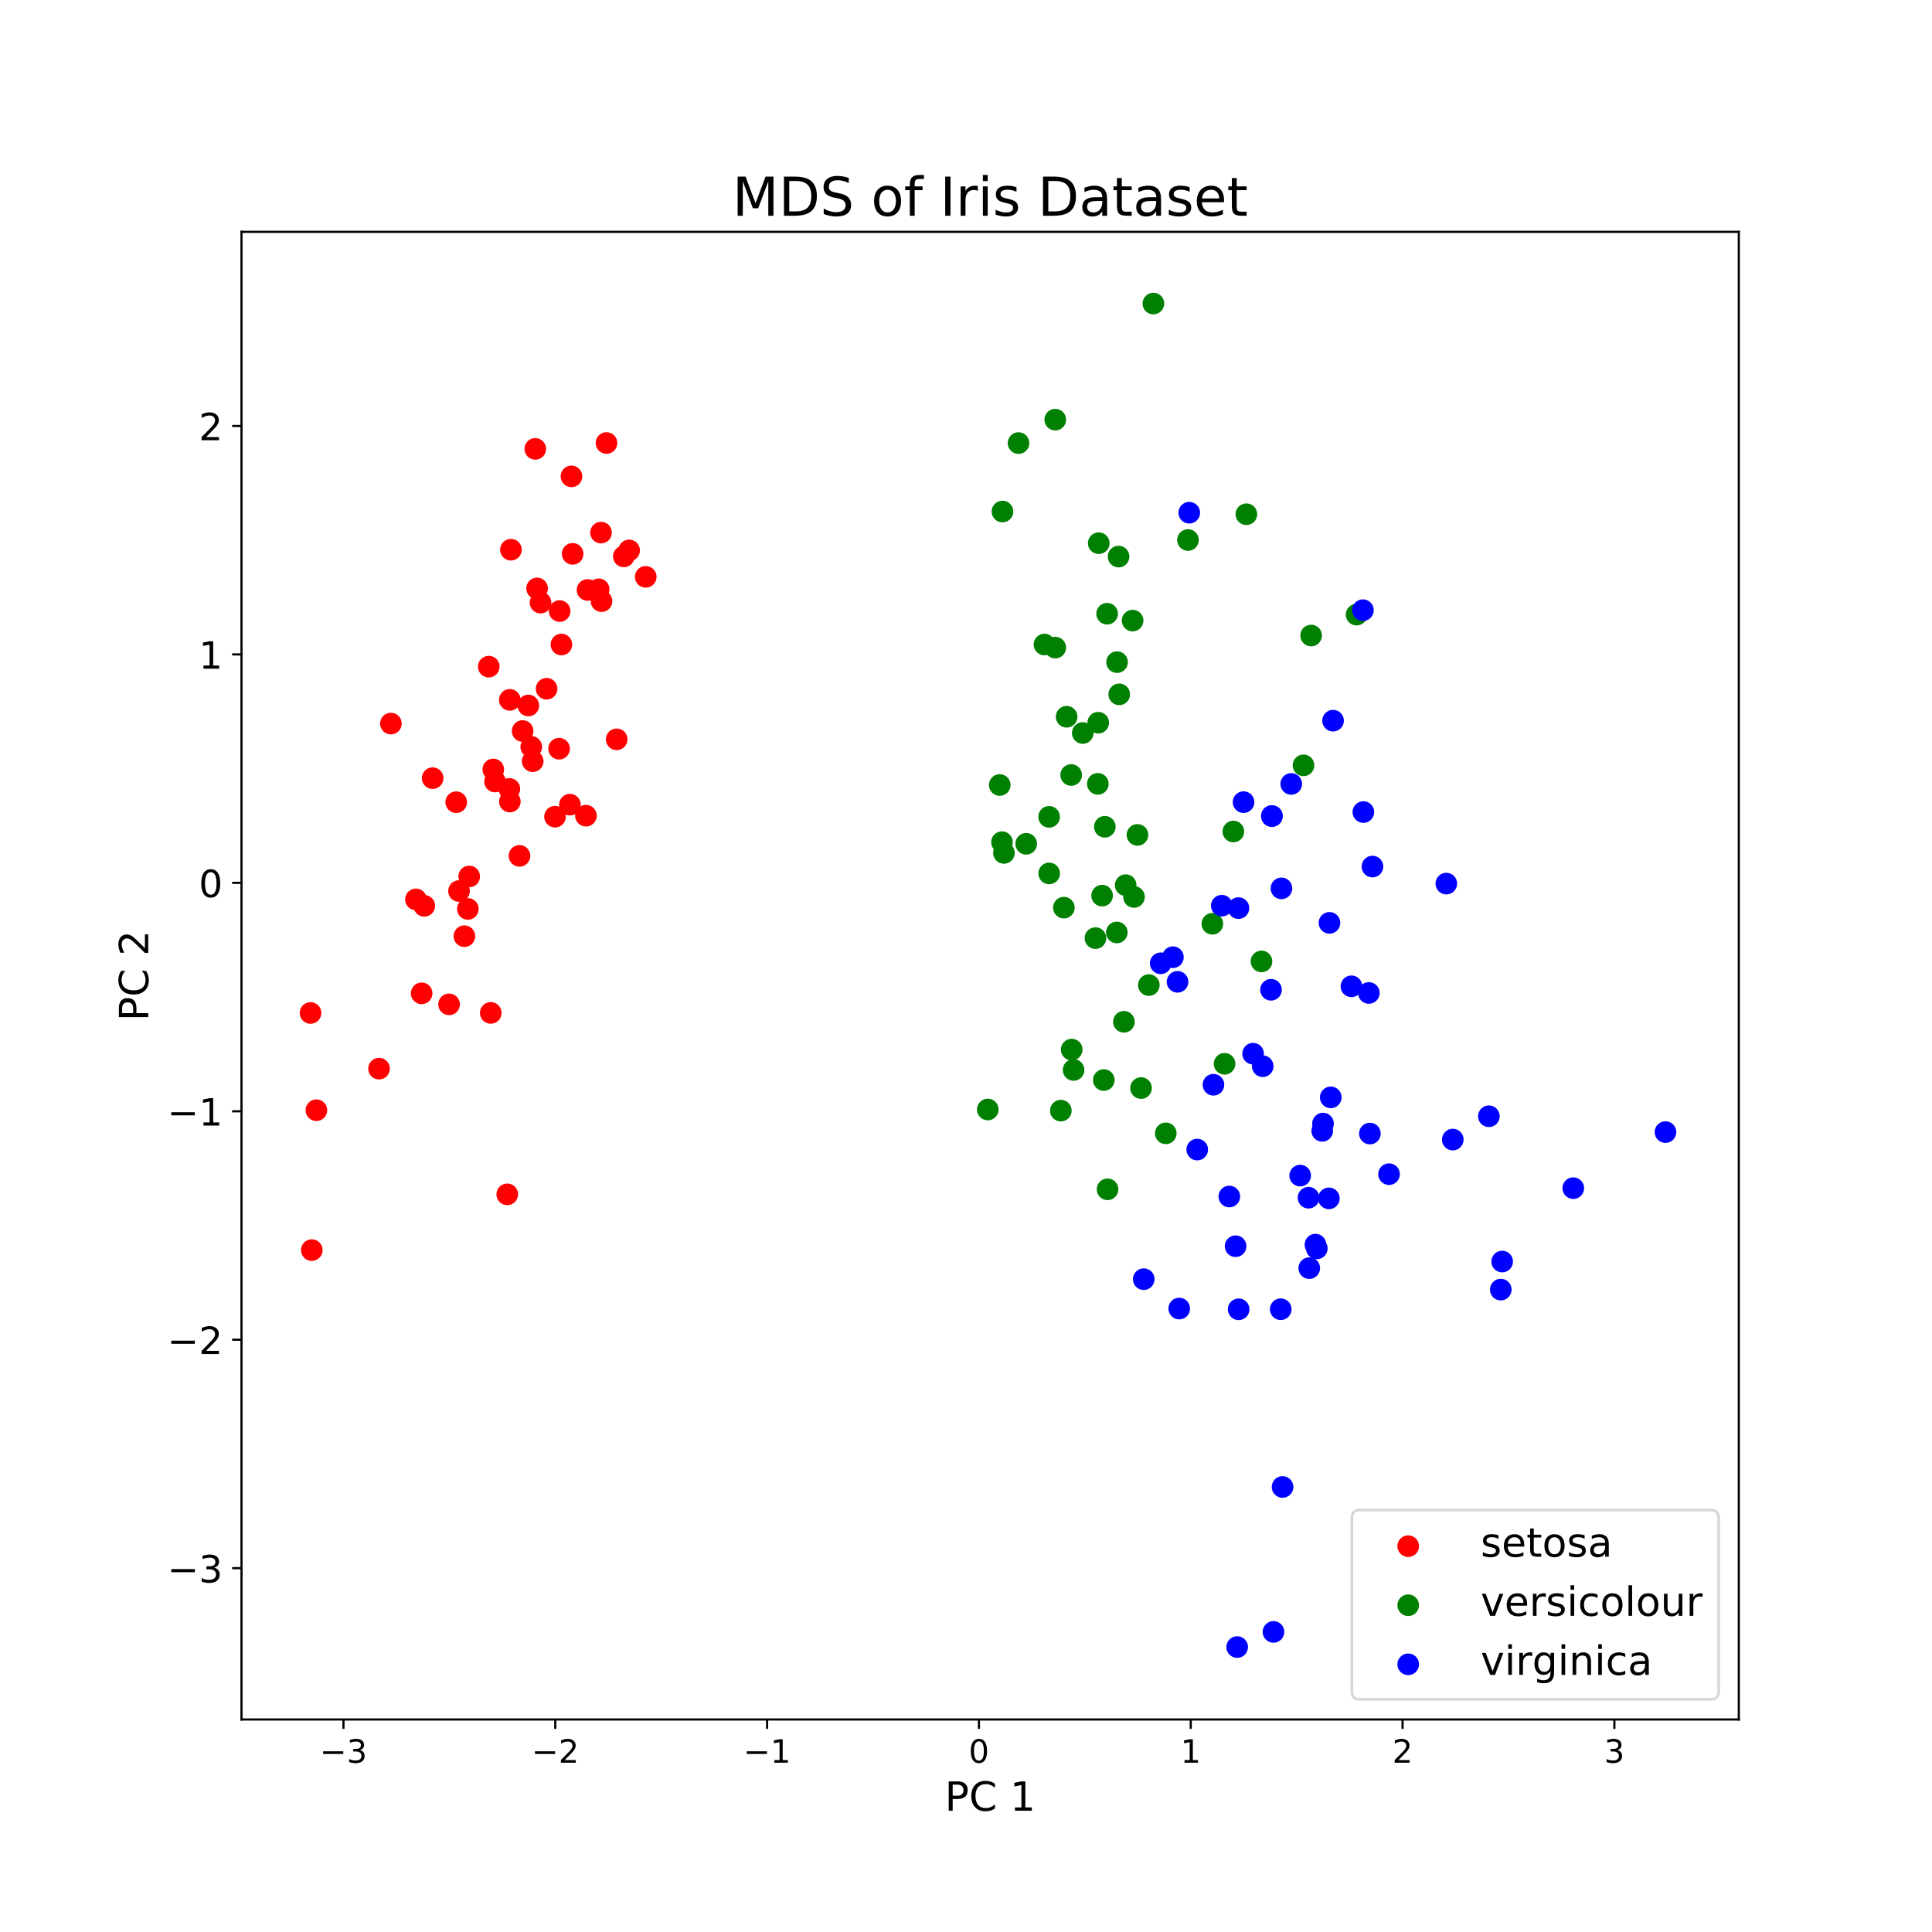 <?xml version="1.0" encoding="utf-8" standalone="no"?>
<!DOCTYPE svg PUBLIC "-//W3C//DTD SVG 1.1//EN"
  "http://www.w3.org/Graphics/SVG/1.1/DTD/svg11.dtd">
<!-- Created with matplotlib (https://matplotlib.org/) -->
<svg height="720pt" version="1.1" viewBox="0 0 720 720" width="720pt" xmlns="http://www.w3.org/2000/svg" xmlns:xlink="http://www.w3.org/1999/xlink">
 <defs>
  <style type="text/css">
*{stroke-linecap:butt;stroke-linejoin:round;}
  </style>
 </defs>
 <g id="figure_1">
  <g id="patch_1">
   <path d="M 0 720 
L 720 720 
L 720 0 
L 0 0 
z
" style="fill:#ffffff;"/>
  </g>
  <g id="axes_1">
   <g id="patch_2">
    <path d="M 90 640.8 
L 648 640.8 
L 648 86.4 
L 90 86.4 
z
" style="fill:#ffffff;"/>
   </g>
   <g id="PathCollection_1">
    <defs>
     <path d="M 0 3.536 
C 0.938 3.536 1.837 3.163 2.5 2.5 
C 3.163 1.837 3.536 0.938 3.536 0 
C 3.536 -0.938 3.163 -1.837 2.5 -2.5 
C 1.837 -3.163 0.938 -3.536 0 -3.536 
C -0.938 -3.536 -1.837 -3.163 -2.5 -2.5 
C -3.163 -1.837 -3.536 -0.938 -3.536 0 
C -3.536 0.938 -3.163 1.837 -2.5 2.5 
C -1.837 3.163 -0.938 3.536 0 3.536 
z
" id="m4551a8bfe9" style="stroke:#ff0000;"/>
    </defs>
    <g clip-path="url(#p37ac8d7f97)">
     <use style="fill:#ff0000;stroke:#ff0000;" x="184.476" xlink:href="#m4551a8bfe9" y="291.246"/>
     <use style="fill:#ff0000;stroke:#ff0000;" x="232.478" xlink:href="#m4551a8bfe9" y="207.361"/>
     <use style="fill:#ff0000;stroke:#ff0000;" x="201.438" xlink:href="#m4551a8bfe9" y="224.585"/>
     <use style="fill:#ff0000;stroke:#ff0000;" x="213.406" xlink:href="#m4551a8bfe9" y="206.396"/>
     <use style="fill:#ff0000;stroke:#ff0000;" x="170.023" xlink:href="#m4551a8bfe9" y="298.955"/>
     <use style="fill:#ff0000;stroke:#ff0000;" x="167.354" xlink:href="#m4551a8bfe9" y="374.295"/>
     <use style="fill:#ff0000;stroke:#ff0000;" x="182.152" xlink:href="#m4551a8bfe9" y="248.437"/>
     <use style="fill:#ff0000;stroke:#ff0000;" x="194.768" xlink:href="#m4551a8bfe9" y="272.432"/>
     <use style="fill:#ff0000;stroke:#ff0000;" x="226.026" xlink:href="#m4551a8bfe9" y="165.097"/>
     <use style="fill:#ff0000;stroke:#ff0000;" x="218.958" xlink:href="#m4551a8bfe9" y="219.861"/>
     <use style="fill:#ff0000;stroke:#ff0000;" x="174.353" xlink:href="#m4551a8bfe9" y="338.73"/>
     <use style="fill:#ff0000;stroke:#ff0000;" x="189.992" xlink:href="#m4551a8bfe9" y="260.822"/>
     <use style="fill:#ff0000;stroke:#ff0000;" x="223.981" xlink:href="#m4551a8bfe9" y="198.486"/>
     <use style="fill:#ff0000;stroke:#ff0000;" x="199.483" xlink:href="#m4551a8bfe9" y="167.282"/>
     <use style="fill:#ff0000;stroke:#ff0000;" x="141.255" xlink:href="#m4551a8bfe9" y="398.259"/>
     <use style="fill:#ff0000;stroke:#ff0000;" x="116.201" xlink:href="#m4551a8bfe9" y="465.879"/>
     <use style="fill:#ff0000;stroke:#ff0000;" x="157.135" xlink:href="#m4551a8bfe9" y="370.185"/>
     <use style="fill:#ff0000;stroke:#ff0000;" x="189.824" xlink:href="#m4551a8bfe9" y="294.001"/>
     <use style="fill:#ff0000;stroke:#ff0000;" x="182.895" xlink:href="#m4551a8bfe9" y="377.482"/>
     <use style="fill:#ff0000;stroke:#ff0000;" x="158.127" xlink:href="#m4551a8bfe9" y="337.581"/>
     <use style="fill:#ff0000;stroke:#ff0000;" x="212.4" xlink:href="#m4551a8bfe9" y="299.879"/>
     <use style="fill:#ff0000;stroke:#ff0000;" x="174.863" xlink:href="#m4551a8bfe9" y="326.646"/>
     <use style="fill:#ff0000;stroke:#ff0000;" x="145.68" xlink:href="#m4551a8bfe9" y="269.655"/>
     <use style="fill:#ff0000;stroke:#ff0000;" x="229.822" xlink:href="#m4551a8bfe9" y="275.525"/>
     <use style="fill:#ff0000;stroke:#ff0000;" x="196.898" xlink:href="#m4551a8bfe9" y="262.919"/>
     <use style="fill:#ff0000;stroke:#ff0000;" x="240.651" xlink:href="#m4551a8bfe9" y="214.972"/>
     <use style="fill:#ff0000;stroke:#ff0000;" x="208.351" xlink:href="#m4551a8bfe9" y="279.018"/>
     <use style="fill:#ff0000;stroke:#ff0000;" x="189.999" xlink:href="#m4551a8bfe9" y="298.707"/>
     <use style="fill:#ff0000;stroke:#ff0000;" x="198.52" xlink:href="#m4551a8bfe9" y="283.676"/>
     <use style="fill:#ff0000;stroke:#ff0000;" x="208.56" xlink:href="#m4551a8bfe9" y="227.72"/>
     <use style="fill:#ff0000;stroke:#ff0000;" x="223.105" xlink:href="#m4551a8bfe9" y="219.612"/>
     <use style="fill:#ff0000;stroke:#ff0000;" x="218.364" xlink:href="#m4551a8bfe9" y="303.983"/>
     <use style="fill:#ff0000;stroke:#ff0000;" x="115.724" xlink:href="#m4551a8bfe9" y="377.504"/>
     <use style="fill:#ff0000;stroke:#ff0000;" x="117.913" xlink:href="#m4551a8bfe9" y="413.747"/>
     <use style="fill:#ff0000;stroke:#ff0000;" x="224.167" xlink:href="#m4551a8bfe9" y="224.026"/>
     <use style="fill:#ff0000;stroke:#ff0000;" x="209.219" xlink:href="#m4551a8bfe9" y="240.187"/>
     <use style="fill:#ff0000;stroke:#ff0000;" x="193.598" xlink:href="#m4551a8bfe9" y="318.949"/>
     <use style="fill:#ff0000;stroke:#ff0000;" x="161.238" xlink:href="#m4551a8bfe9" y="290"/>
     <use style="fill:#ff0000;stroke:#ff0000;" x="212.968" xlink:href="#m4551a8bfe9" y="177.535"/>
     <use style="fill:#ff0000;stroke:#ff0000;" x="197.978" xlink:href="#m4551a8bfe9" y="278.326"/>
     <use style="fill:#ff0000;stroke:#ff0000;" x="183.834" xlink:href="#m4551a8bfe9" y="286.765"/>
     <use style="fill:#ff0000;stroke:#ff0000;" x="189.038" xlink:href="#m4551a8bfe9" y="445.094"/>
     <use style="fill:#ff0000;stroke:#ff0000;" x="190.406" xlink:href="#m4551a8bfe9" y="204.865"/>
     <use style="fill:#ff0000;stroke:#ff0000;" x="206.85" xlink:href="#m4551a8bfe9" y="304.347"/>
     <use style="fill:#ff0000;stroke:#ff0000;" x="173.067" xlink:href="#m4551a8bfe9" y="348.892"/>
     <use style="fill:#ff0000;stroke:#ff0000;" x="234.461" xlink:href="#m4551a8bfe9" y="205.128"/>
     <use style="fill:#ff0000;stroke:#ff0000;" x="155.012" xlink:href="#m4551a8bfe9" y="335.177"/>
     <use style="fill:#ff0000;stroke:#ff0000;" x="200.153" xlink:href="#m4551a8bfe9" y="219.291"/>
     <use style="fill:#ff0000;stroke:#ff0000;" x="171.062" xlink:href="#m4551a8bfe9" y="332.06"/>
     <use style="fill:#ff0000;stroke:#ff0000;" x="203.704" xlink:href="#m4551a8bfe9" y="256.674"/>
    </g>
   </g>
   <g id="PathCollection_2">
    <defs>
     <path d="M 0 3.536 
C 0.938 3.536 1.837 3.163 2.5 2.5 
C 3.163 1.837 3.536 0.938 3.536 0 
C 3.536 -0.938 3.163 -1.837 2.5 -2.5 
C 1.837 -3.163 0.938 -3.536 0 -3.536 
C -0.938 -3.536 -1.837 -3.163 -2.5 -2.5 
C -3.163 -1.837 -3.536 -0.938 -3.536 0 
C -3.536 0.938 -3.163 1.837 -2.5 2.5 
C -1.837 3.163 -0.938 3.536 0 3.536 
z
" id="m1d10593f27" style="stroke:#008000;"/>
    </defs>
    <g clip-path="url(#p37ac8d7f97)">
     <use style="fill:#008000;stroke:#008000;" x="412.751" xlink:href="#m1d10593f27" y="443.222"/>
     <use style="fill:#008000;stroke:#008000;" x="400.093" xlink:href="#m1d10593f27" y="398.739"/>
     <use style="fill:#008000;stroke:#008000;" x="434.448" xlink:href="#m1d10593f27" y="422.355"/>
     <use style="fill:#008000;stroke:#008000;" x="442.725" xlink:href="#m1d10593f27" y="201.244"/>
     <use style="fill:#008000;stroke:#008000;" x="451.812" xlink:href="#m1d10593f27" y="344.271"/>
     <use style="fill:#008000;stroke:#008000;" x="409.128" xlink:href="#m1d10593f27" y="292.116"/>
     <use style="fill:#008000;stroke:#008000;" x="395.344" xlink:href="#m1d10593f27" y="413.901"/>
     <use style="fill:#008000;stroke:#008000;" x="379.572" xlink:href="#m1d10593f27" y="165.125"/>
     <use style="fill:#008000;stroke:#008000;" x="428.138" xlink:href="#m1d10593f27" y="367.109"/>
     <use style="fill:#008000;stroke:#008000;" x="393.267" xlink:href="#m1d10593f27" y="241.345"/>
     <use style="fill:#008000;stroke:#008000;" x="429.834" xlink:href="#m1d10593f27" y="113.123"/>
     <use style="fill:#008000;stroke:#008000;" x="396.479" xlink:href="#m1d10593f27" y="338.252"/>
     <use style="fill:#008000;stroke:#008000;" x="464.487" xlink:href="#m1d10593f27" y="191.639"/>
     <use style="fill:#008000;stroke:#008000;" x="422.61" xlink:href="#m1d10593f27" y="334.274"/>
     <use style="fill:#008000;stroke:#008000;" x="372.573" xlink:href="#m1d10593f27" y="292.552"/>
     <use style="fill:#008000;stroke:#008000;" x="411.354" xlink:href="#m1d10593f27" y="402.499"/>
     <use style="fill:#008000;stroke:#008000;" x="390.995" xlink:href="#m1d10593f27" y="325.5"/>
     <use style="fill:#008000;stroke:#008000;" x="397.506" xlink:href="#m1d10593f27" y="267.114"/>
     <use style="fill:#008000;stroke:#008000;" x="505.552" xlink:href="#m1d10593f27" y="229.046"/>
     <use style="fill:#008000;stroke:#008000;" x="412.592" xlink:href="#m1d10593f27" y="228.714"/>
     <use style="fill:#008000;stroke:#008000;" x="399.392" xlink:href="#m1d10593f27" y="391.152"/>
     <use style="fill:#008000;stroke:#008000;" x="411.741" xlink:href="#m1d10593f27" y="308.113"/>
     <use style="fill:#008000;stroke:#008000;" x="485.775" xlink:href="#m1d10593f27" y="285.22"/>
     <use style="fill:#008000;stroke:#008000;" x="423.893" xlink:href="#m1d10593f27" y="311.141"/>
     <use style="fill:#008000;stroke:#008000;" x="416.202" xlink:href="#m1d10593f27" y="347.496"/>
     <use style="fill:#008000;stroke:#008000;" x="418.844" xlink:href="#m1d10593f27" y="380.793"/>
     <use style="fill:#008000;stroke:#008000;" x="470.117" xlink:href="#m1d10593f27" y="358.29"/>
     <use style="fill:#008000;stroke:#008000;" x="456.36" xlink:href="#m1d10593f27" y="396.445"/>
     <use style="fill:#008000;stroke:#008000;" x="419.506" xlink:href="#m1d10593f27" y="329.866"/>
     <use style="fill:#008000;stroke:#008000;" x="389.248" xlink:href="#m1d10593f27" y="240.193"/>
     <use style="fill:#008000;stroke:#008000;" x="416.861" xlink:href="#m1d10593f27" y="207.423"/>
     <use style="fill:#008000;stroke:#008000;" x="409.473" xlink:href="#m1d10593f27" y="202.433"/>
     <use style="fill:#008000;stroke:#008000;" x="403.51" xlink:href="#m1d10593f27" y="273.167"/>
     <use style="fill:#008000;stroke:#008000;" x="459.638" xlink:href="#m1d10593f27" y="309.881"/>
     <use style="fill:#008000;stroke:#008000;" x="382.433" xlink:href="#m1d10593f27" y="314.46"/>
     <use style="fill:#008000;stroke:#008000;" x="368.116" xlink:href="#m1d10593f27" y="413.477"/>
     <use style="fill:#008000;stroke:#008000;" x="425.237" xlink:href="#m1d10593f27" y="405.484"/>
     <use style="fill:#008000;stroke:#008000;" x="488.622" xlink:href="#m1d10593f27" y="236.843"/>
     <use style="fill:#008000;stroke:#008000;" x="373.406" xlink:href="#m1d10593f27" y="313.864"/>
     <use style="fill:#008000;stroke:#008000;" x="422.093" xlink:href="#m1d10593f27" y="231.28"/>
     <use style="fill:#008000;stroke:#008000;" x="416.294" xlink:href="#m1d10593f27" y="246.756"/>
     <use style="fill:#008000;stroke:#008000;" x="408.239" xlink:href="#m1d10593f27" y="349.607"/>
     <use style="fill:#008000;stroke:#008000;" x="417.104" xlink:href="#m1d10593f27" y="258.761"/>
     <use style="fill:#008000;stroke:#008000;" x="393.26" xlink:href="#m1d10593f27" y="156.394"/>
     <use style="fill:#008000;stroke:#008000;" x="409.269" xlink:href="#m1d10593f27" y="269.336"/>
     <use style="fill:#008000;stroke:#008000;" x="374.135" xlink:href="#m1d10593f27" y="317.856"/>
     <use style="fill:#008000;stroke:#008000;" x="390.978" xlink:href="#m1d10593f27" y="304.417"/>
     <use style="fill:#008000;stroke:#008000;" x="410.725" xlink:href="#m1d10593f27" y="333.78"/>
     <use style="fill:#008000;stroke:#008000;" x="373.594" xlink:href="#m1d10593f27" y="190.633"/>
     <use style="fill:#008000;stroke:#008000;" x="399.201" xlink:href="#m1d10593f27" y="288.815"/>
    </g>
   </g>
   <g id="PathCollection_3">
    <defs>
     <path d="M 0 3.536 
C 0.938 3.536 1.837 3.163 2.5 2.5 
C 3.163 1.837 3.536 0.938 3.536 0 
C 3.536 -0.938 3.163 -1.837 2.5 -2.5 
C 1.837 -3.163 0.938 -3.536 0 -3.536 
C -0.938 -3.536 -1.837 -3.163 -2.5 -2.5 
C -3.163 -1.837 -3.536 -0.938 -3.536 0 
C -3.536 0.938 -3.163 1.837 -2.5 2.5 
C -1.837 3.163 -0.938 3.536 0 3.536 
z
" id="m95bd40e418" style="stroke:#0000ff;"/>
    </defs>
    <g clip-path="url(#p37ac8d7f97)">
     <use style="fill:#0000ff;stroke:#0000ff;" x="461.611" xlink:href="#m95bd40e418" y="487.934"/>
     <use style="fill:#0000ff;stroke:#0000ff;" x="473.997" xlink:href="#m95bd40e418" y="304.119"/>
     <use style="fill:#0000ff;stroke:#0000ff;" x="517.649" xlink:href="#m95bd40e418" y="437.578"/>
     <use style="fill:#0000ff;stroke:#0000ff;" x="473.664" xlink:href="#m95bd40e418" y="368.86"/>
     <use style="fill:#0000ff;stroke:#0000ff;" x="495.931" xlink:href="#m95bd40e418" y="408.958"/>
     <use style="fill:#0000ff;stroke:#0000ff;" x="559.816" xlink:href="#m95bd40e418" y="470.142"/>
     <use style="fill:#0000ff;stroke:#0000ff;" x="443.199" xlink:href="#m95bd40e418" y="191.076"/>
     <use style="fill:#0000ff;stroke:#0000ff;" x="541.409" xlink:href="#m95bd40e418" y="424.685"/>
     <use style="fill:#0000ff;stroke:#0000ff;" x="538.999" xlink:href="#m95bd40e418" y="329.292"/>
     <use style="fill:#0000ff;stroke:#0000ff;" x="477.969" xlink:href="#m95bd40e418" y="554.146"/>
     <use style="fill:#0000ff;stroke:#0000ff;" x="446.172" xlink:href="#m95bd40e418" y="428.409"/>
     <use style="fill:#0000ff;stroke:#0000ff;" x="495.455" xlink:href="#m95bd40e418" y="343.92"/>
     <use style="fill:#0000ff;stroke:#0000ff;" x="493.045" xlink:href="#m95bd40e418" y="418.724"/>
     <use style="fill:#0000ff;stroke:#0000ff;" x="496.795" xlink:href="#m95bd40e418" y="268.571"/>
     <use style="fill:#0000ff;stroke:#0000ff;" x="511.478" xlink:href="#m95bd40e418" y="322.941"/>
     <use style="fill:#0000ff;stroke:#0000ff;" x="458.136" xlink:href="#m95bd40e418" y="445.908"/>
     <use style="fill:#0000ff;stroke:#0000ff;" x="466.994" xlink:href="#m95bd40e418" y="392.68"/>
     <use style="fill:#0000ff;stroke:#0000ff;" x="474.582" xlink:href="#m95bd40e418" y="608.161"/>
     <use style="fill:#0000ff;stroke:#0000ff;" x="620.675" xlink:href="#m95bd40e418" y="421.9"/>
     <use style="fill:#0000ff;stroke:#0000ff;" x="507.926" xlink:href="#m95bd40e418" y="227.397"/>
     <use style="fill:#0000ff;stroke:#0000ff;" x="490.727" xlink:href="#m95bd40e418" y="465.248"/>
     <use style="fill:#0000ff;stroke:#0000ff;" x="463.44" xlink:href="#m95bd40e418" y="298.933"/>
     <use style="fill:#0000ff;stroke:#0000ff;" x="586.316" xlink:href="#m95bd40e418" y="442.798"/>
     <use style="fill:#0000ff;stroke:#0000ff;" x="477.555" xlink:href="#m95bd40e418" y="331.065"/>
     <use style="fill:#0000ff;stroke:#0000ff;" x="460.468" xlink:href="#m95bd40e418" y="464.425"/>
     <use style="fill:#0000ff;stroke:#0000ff;" x="487.924" xlink:href="#m95bd40e418" y="472.603"/>
     <use style="fill:#0000ff;stroke:#0000ff;" x="461.54" xlink:href="#m95bd40e418" y="338.427"/>
     <use style="fill:#0000ff;stroke:#0000ff;" x="438.83" xlink:href="#m95bd40e418" y="365.894"/>
     <use style="fill:#0000ff;stroke:#0000ff;" x="503.639" xlink:href="#m95bd40e418" y="367.565"/>
     <use style="fill:#0000ff;stroke:#0000ff;" x="510.519" xlink:href="#m95bd40e418" y="422.44"/>
     <use style="fill:#0000ff;stroke:#0000ff;" x="554.862" xlink:href="#m95bd40e418" y="415.995"/>
     <use style="fill:#0000ff;stroke:#0000ff;" x="461.055" xlink:href="#m95bd40e418" y="613.809"/>
     <use style="fill:#0000ff;stroke:#0000ff;" x="510.135" xlink:href="#m95bd40e418" y="370.045"/>
     <use style="fill:#0000ff;stroke:#0000ff;" x="455.326" xlink:href="#m95bd40e418" y="337.525"/>
     <use style="fill:#0000ff;stroke:#0000ff;" x="481.207" xlink:href="#m95bd40e418" y="292.145"/>
     <use style="fill:#0000ff;stroke:#0000ff;" x="559.296" xlink:href="#m95bd40e418" y="480.604"/>
     <use style="fill:#0000ff;stroke:#0000ff;" x="439.465" xlink:href="#m95bd40e418" y="487.664"/>
     <use style="fill:#0000ff;stroke:#0000ff;" x="452.218" xlink:href="#m95bd40e418" y="404.251"/>
     <use style="fill:#0000ff;stroke:#0000ff;" x="432.553" xlink:href="#m95bd40e418" y="358.986"/>
     <use style="fill:#0000ff;stroke:#0000ff;" x="484.538" xlink:href="#m95bd40e418" y="438.111"/>
     <use style="fill:#0000ff;stroke:#0000ff;" x="495.236" xlink:href="#m95bd40e418" y="446.601"/>
     <use style="fill:#0000ff;stroke:#0000ff;" x="487.648" xlink:href="#m95bd40e418" y="446.352"/>
     <use style="fill:#0000ff;stroke:#0000ff;" x="473.997" xlink:href="#m95bd40e418" y="304.119"/>
     <use style="fill:#0000ff;stroke:#0000ff;" x="490.229" xlink:href="#m95bd40e418" y="463.835"/>
     <use style="fill:#0000ff;stroke:#0000ff;" x="477.293" xlink:href="#m95bd40e418" y="487.911"/>
     <use style="fill:#0000ff;stroke:#0000ff;" x="492.75" xlink:href="#m95bd40e418" y="421.434"/>
     <use style="fill:#0000ff;stroke:#0000ff;" x="508.09" xlink:href="#m95bd40e418" y="302.627"/>
     <use style="fill:#0000ff;stroke:#0000ff;" x="470.578" xlink:href="#m95bd40e418" y="397.348"/>
     <use style="fill:#0000ff;stroke:#0000ff;" x="426.235" xlink:href="#m95bd40e418" y="476.716"/>
     <use style="fill:#0000ff;stroke:#0000ff;" x="437.118" xlink:href="#m95bd40e418" y="356.723"/>
    </g>
   </g>
   <g id="matplotlib.axis_1">
    <g id="xtick_1">
     <g id="line2d_1">
      <defs>
       <path d="M 0 0 
L 0 3.5 
" id="mff7c167fe2" style="stroke:#000000;stroke-width:0.8;"/>
      </defs>
      <g>
       <use style="stroke:#000000;stroke-width:0.8;" x="128.001" xlink:href="#mff7c167fe2" y="640.8"/>
      </g>
     </g>
     <g id="text_1">
      <!-- −3 -->
      <defs>
       <path d="M 10.594 35.5 
L 73.188 35.5 
L 73.188 27.203 
L 10.594 27.203 
z
" id="DejaVuSans-8722"/>
       <path d="M 40.578 39.312 
Q 47.656 37.797 51.625 33 
Q 55.609 28.219 55.609 21.188 
Q 55.609 10.406 48.188 4.484 
Q 40.766 -1.422 27.094 -1.422 
Q 22.516 -1.422 17.656 -0.516 
Q 12.797 0.391 7.625 2.203 
L 7.625 11.719 
Q 11.719 9.328 16.594 8.109 
Q 21.484 6.891 26.812 6.891 
Q 36.078 6.891 40.938 10.547 
Q 45.797 14.203 45.797 21.188 
Q 45.797 27.641 41.281 31.266 
Q 36.766 34.906 28.719 34.906 
L 20.219 34.906 
L 20.219 43.016 
L 29.109 43.016 
Q 36.375 43.016 40.234 45.922 
Q 44.094 48.828 44.094 54.297 
Q 44.094 59.906 40.109 62.906 
Q 36.141 65.922 28.719 65.922 
Q 24.656 65.922 20.016 65.031 
Q 15.375 64.156 9.812 62.312 
L 9.812 71.094 
Q 15.438 72.656 20.344 73.438 
Q 25.25 74.219 29.594 74.219 
Q 40.828 74.219 47.359 69.109 
Q 53.906 64.016 53.906 55.328 
Q 53.906 49.266 50.438 45.094 
Q 46.969 40.922 40.578 39.312 
z
" id="DejaVuSans-51"/>
      </defs>
      <g transform="translate(119.155 656.918)scale(0.12 -0.12)">
       <use xlink:href="#DejaVuSans-8722"/>
       <use x="83.789" xlink:href="#DejaVuSans-51"/>
      </g>
     </g>
    </g>
    <g id="xtick_2">
     <g id="line2d_2">
      <g>
       <use style="stroke:#000000;stroke-width:0.8;" x="206.94" xlink:href="#mff7c167fe2" y="640.8"/>
      </g>
     </g>
     <g id="text_2">
      <!-- −2 -->
      <defs>
       <path d="M 19.188 8.297 
L 53.609 8.297 
L 53.609 0 
L 7.328 0 
L 7.328 8.297 
Q 12.938 14.109 22.625 23.891 
Q 32.328 33.688 34.812 36.531 
Q 39.547 41.844 41.422 45.531 
Q 43.312 49.219 43.312 52.781 
Q 43.312 58.594 39.234 62.25 
Q 35.156 65.922 28.609 65.922 
Q 23.969 65.922 18.812 64.312 
Q 13.672 62.703 7.812 59.422 
L 7.812 69.391 
Q 13.766 71.781 18.938 73 
Q 24.125 74.219 28.422 74.219 
Q 39.75 74.219 46.484 68.547 
Q 53.219 62.891 53.219 53.422 
Q 53.219 48.922 51.531 44.891 
Q 49.859 40.875 45.406 35.406 
Q 44.188 33.984 37.641 27.219 
Q 31.109 20.453 19.188 8.297 
z
" id="DejaVuSans-50"/>
      </defs>
      <g transform="translate(198.095 656.918)scale(0.12 -0.12)">
       <use xlink:href="#DejaVuSans-8722"/>
       <use x="83.789" xlink:href="#DejaVuSans-50"/>
      </g>
     </g>
    </g>
    <g id="xtick_3">
     <g id="line2d_3">
      <g>
       <use style="stroke:#000000;stroke-width:0.8;" x="285.879" xlink:href="#mff7c167fe2" y="640.8"/>
      </g>
     </g>
     <g id="text_3">
      <!-- −1 -->
      <defs>
       <path d="M 12.406 8.297 
L 28.516 8.297 
L 28.516 63.922 
L 10.984 60.406 
L 10.984 69.391 
L 28.422 72.906 
L 38.281 72.906 
L 38.281 8.297 
L 54.391 8.297 
L 54.391 0 
L 12.406 0 
z
" id="DejaVuSans-49"/>
      </defs>
      <g transform="translate(277.034 656.918)scale(0.12 -0.12)">
       <use xlink:href="#DejaVuSans-8722"/>
       <use x="83.789" xlink:href="#DejaVuSans-49"/>
      </g>
     </g>
    </g>
    <g id="xtick_4">
     <g id="line2d_4">
      <g>
       <use style="stroke:#000000;stroke-width:0.8;" x="364.818" xlink:href="#mff7c167fe2" y="640.8"/>
      </g>
     </g>
     <g id="text_4">
      <!-- 0 -->
      <defs>
       <path d="M 31.781 66.406 
Q 24.172 66.406 20.328 58.906 
Q 16.5 51.422 16.5 36.375 
Q 16.5 21.391 20.328 13.891 
Q 24.172 6.391 31.781 6.391 
Q 39.453 6.391 43.281 13.891 
Q 47.125 21.391 47.125 36.375 
Q 47.125 51.422 43.281 58.906 
Q 39.453 66.406 31.781 66.406 
z
M 31.781 74.219 
Q 44.047 74.219 50.516 64.516 
Q 56.984 54.828 56.984 36.375 
Q 56.984 17.969 50.516 8.266 
Q 44.047 -1.422 31.781 -1.422 
Q 19.531 -1.422 13.062 8.266 
Q 6.594 17.969 6.594 36.375 
Q 6.594 54.828 13.062 64.516 
Q 19.531 74.219 31.781 74.219 
z
" id="DejaVuSans-48"/>
      </defs>
      <g transform="translate(361.001 656.918)scale(0.12 -0.12)">
       <use xlink:href="#DejaVuSans-48"/>
      </g>
     </g>
    </g>
    <g id="xtick_5">
     <g id="line2d_5">
      <g>
       <use style="stroke:#000000;stroke-width:0.8;" x="443.758" xlink:href="#mff7c167fe2" y="640.8"/>
      </g>
     </g>
     <g id="text_5">
      <!-- 1 -->
      <g transform="translate(439.94 656.918)scale(0.12 -0.12)">
       <use xlink:href="#DejaVuSans-49"/>
      </g>
     </g>
    </g>
    <g id="xtick_6">
     <g id="line2d_6">
      <g>
       <use style="stroke:#000000;stroke-width:0.8;" x="522.697" xlink:href="#mff7c167fe2" y="640.8"/>
      </g>
     </g>
     <g id="text_6">
      <!-- 2 -->
      <g transform="translate(518.879 656.918)scale(0.12 -0.12)">
       <use xlink:href="#DejaVuSans-50"/>
      </g>
     </g>
    </g>
    <g id="xtick_7">
     <g id="line2d_7">
      <g>
       <use style="stroke:#000000;stroke-width:0.8;" x="601.636" xlink:href="#mff7c167fe2" y="640.8"/>
      </g>
     </g>
     <g id="text_7">
      <!-- 3 -->
      <g transform="translate(597.818 656.918)scale(0.12 -0.12)">
       <use xlink:href="#DejaVuSans-51"/>
      </g>
     </g>
    </g>
    <g id="text_8">
     <!-- PC 1 -->
     <defs>
      <path d="M 19.672 64.797 
L 19.672 37.406 
L 32.078 37.406 
Q 38.969 37.406 42.719 40.969 
Q 46.484 44.531 46.484 51.125 
Q 46.484 57.672 42.719 61.234 
Q 38.969 64.797 32.078 64.797 
z
M 9.812 72.906 
L 32.078 72.906 
Q 44.344 72.906 50.609 67.359 
Q 56.891 61.812 56.891 51.125 
Q 56.891 40.328 50.609 34.812 
Q 44.344 29.297 32.078 29.297 
L 19.672 29.297 
L 19.672 0 
L 9.812 0 
z
" id="DejaVuSans-80"/>
      <path d="M 64.406 67.281 
L 64.406 56.891 
Q 59.422 61.531 53.781 63.812 
Q 48.141 66.109 41.797 66.109 
Q 29.297 66.109 22.656 58.469 
Q 16.016 50.828 16.016 36.375 
Q 16.016 21.969 22.656 14.328 
Q 29.297 6.688 41.797 6.688 
Q 48.141 6.688 53.781 8.984 
Q 59.422 11.281 64.406 15.922 
L 64.406 5.609 
Q 59.234 2.094 53.438 0.328 
Q 47.656 -1.422 41.219 -1.422 
Q 24.656 -1.422 15.125 8.703 
Q 5.609 18.844 5.609 36.375 
Q 5.609 53.953 15.125 64.078 
Q 24.656 74.219 41.219 74.219 
Q 47.75 74.219 53.531 72.484 
Q 59.328 70.75 64.406 67.281 
z
" id="DejaVuSans-67"/>
      <path id="DejaVuSans-32"/>
     </defs>
     <g transform="translate(352.085 674.811)scale(0.15 -0.15)">
      <use xlink:href="#DejaVuSans-80"/>
      <use x="60.303" xlink:href="#DejaVuSans-67"/>
      <use x="130.127" xlink:href="#DejaVuSans-32"/>
      <use x="161.914" xlink:href="#DejaVuSans-49"/>
     </g>
    </g>
   </g>
   <g id="matplotlib.axis_2">
    <g id="ytick_1">
     <g id="line2d_8">
      <defs>
       <path d="M 0 0 
L -3.5 0 
" id="m2f6fbe96fb" style="stroke:#000000;stroke-width:0.8;"/>
      </defs>
      <g>
       <use style="stroke:#000000;stroke-width:0.8;" x="90" xlink:href="#m2f6fbe96fb" y="584.408"/>
      </g>
     </g>
     <g id="text_9">
      <!-- −3 -->
      <g transform="translate(62.361 589.727)scale(0.14 -0.14)">
       <use xlink:href="#DejaVuSans-8722"/>
       <use x="83.789" xlink:href="#DejaVuSans-51"/>
      </g>
     </g>
    </g>
    <g id="ytick_2">
     <g id="line2d_9">
      <g>
       <use style="stroke:#000000;stroke-width:0.8;" x="90" xlink:href="#m2f6fbe96fb" y="499.275"/>
      </g>
     </g>
     <g id="text_10">
      <!-- −2 -->
      <g transform="translate(62.361 504.594)scale(0.14 -0.14)">
       <use xlink:href="#DejaVuSans-8722"/>
       <use x="83.789" xlink:href="#DejaVuSans-50"/>
      </g>
     </g>
    </g>
    <g id="ytick_3">
     <g id="line2d_10">
      <g>
       <use style="stroke:#000000;stroke-width:0.8;" x="90" xlink:href="#m2f6fbe96fb" y="414.142"/>
      </g>
     </g>
     <g id="text_11">
      <!-- −1 -->
      <g transform="translate(62.361 419.461)scale(0.14 -0.14)">
       <use xlink:href="#DejaVuSans-8722"/>
       <use x="83.789" xlink:href="#DejaVuSans-49"/>
      </g>
     </g>
    </g>
    <g id="ytick_4">
     <g id="line2d_11">
      <g>
       <use style="stroke:#000000;stroke-width:0.8;" x="90" xlink:href="#m2f6fbe96fb" y="329.009"/>
      </g>
     </g>
     <g id="text_12">
      <!-- 0 -->
      <g transform="translate(74.093 334.328)scale(0.14 -0.14)">
       <use xlink:href="#DejaVuSans-48"/>
      </g>
     </g>
    </g>
    <g id="ytick_5">
     <g id="line2d_12">
      <g>
       <use style="stroke:#000000;stroke-width:0.8;" x="90" xlink:href="#m2f6fbe96fb" y="243.876"/>
      </g>
     </g>
     <g id="text_13">
      <!-- 1 -->
      <g transform="translate(74.093 249.195)scale(0.14 -0.14)">
       <use xlink:href="#DejaVuSans-49"/>
      </g>
     </g>
    </g>
    <g id="ytick_6">
     <g id="line2d_13">
      <g>
       <use style="stroke:#000000;stroke-width:0.8;" x="90" xlink:href="#m2f6fbe96fb" y="158.743"/>
      </g>
     </g>
     <g id="text_14">
      <!-- 2 -->
      <g transform="translate(74.093 164.062)scale(0.14 -0.14)">
       <use xlink:href="#DejaVuSans-50"/>
      </g>
     </g>
    </g>
    <g id="text_15">
     <!-- PC 2 -->
     <g transform="translate(55.241 380.515)rotate(-90)scale(0.15 -0.15)">
      <use xlink:href="#DejaVuSans-80"/>
      <use x="60.303" xlink:href="#DejaVuSans-67"/>
      <use x="130.127" xlink:href="#DejaVuSans-32"/>
      <use x="161.914" xlink:href="#DejaVuSans-50"/>
     </g>
    </g>
   </g>
   <g id="patch_3">
    <path d="M 90 640.8 
L 90 86.4 
" style="fill:none;stroke:#000000;stroke-linecap:square;stroke-linejoin:miter;stroke-width:0.8;"/>
   </g>
   <g id="patch_4">
    <path d="M 648 640.8 
L 648 86.4 
" style="fill:none;stroke:#000000;stroke-linecap:square;stroke-linejoin:miter;stroke-width:0.8;"/>
   </g>
   <g id="patch_5">
    <path d="M 90 640.8 
L 648 640.8 
" style="fill:none;stroke:#000000;stroke-linecap:square;stroke-linejoin:miter;stroke-width:0.8;"/>
   </g>
   <g id="patch_6">
    <path d="M 90 86.4 
L 648 86.4 
" style="fill:none;stroke:#000000;stroke-linecap:square;stroke-linejoin:miter;stroke-width:0.8;"/>
   </g>
   <g id="text_16">
    <!-- MDS of Iris Dataset -->
    <defs>
     <path d="M 9.812 72.906 
L 24.516 72.906 
L 43.109 23.297 
L 61.812 72.906 
L 76.516 72.906 
L 76.516 0 
L 66.891 0 
L 66.891 64.016 
L 48.094 14.016 
L 38.188 14.016 
L 19.391 64.016 
L 19.391 0 
L 9.812 0 
z
" id="DejaVuSans-77"/>
     <path d="M 19.672 64.797 
L 19.672 8.109 
L 31.594 8.109 
Q 46.688 8.109 53.688 14.938 
Q 60.688 21.781 60.688 36.531 
Q 60.688 51.172 53.688 57.984 
Q 46.688 64.797 31.594 64.797 
z
M 9.812 72.906 
L 30.078 72.906 
Q 51.266 72.906 61.172 64.094 
Q 71.094 55.281 71.094 36.531 
Q 71.094 17.672 61.125 8.828 
Q 51.172 0 30.078 0 
L 9.812 0 
z
" id="DejaVuSans-68"/>
     <path d="M 53.516 70.516 
L 53.516 60.891 
Q 47.906 63.578 42.922 64.891 
Q 37.938 66.219 33.297 66.219 
Q 25.25 66.219 20.875 63.094 
Q 16.5 59.969 16.5 54.203 
Q 16.5 49.359 19.406 46.891 
Q 22.312 44.438 30.422 42.922 
L 36.375 41.703 
Q 47.406 39.594 52.656 34.297 
Q 57.906 29 57.906 20.125 
Q 57.906 9.516 50.797 4.047 
Q 43.703 -1.422 29.984 -1.422 
Q 24.812 -1.422 18.969 -0.25 
Q 13.141 0.922 6.891 3.219 
L 6.891 13.375 
Q 12.891 10.016 18.656 8.297 
Q 24.422 6.594 29.984 6.594 
Q 38.422 6.594 43.016 9.906 
Q 47.609 13.234 47.609 19.391 
Q 47.609 24.75 44.312 27.781 
Q 41.016 30.812 33.5 32.328 
L 27.484 33.5 
Q 16.453 35.688 11.516 40.375 
Q 6.594 45.062 6.594 53.422 
Q 6.594 63.094 13.406 68.656 
Q 20.219 74.219 32.172 74.219 
Q 37.312 74.219 42.625 73.281 
Q 47.953 72.359 53.516 70.516 
z
" id="DejaVuSans-83"/>
     <path d="M 30.609 48.391 
Q 23.391 48.391 19.188 42.75 
Q 14.984 37.109 14.984 27.297 
Q 14.984 17.484 19.156 11.844 
Q 23.344 6.203 30.609 6.203 
Q 37.797 6.203 41.984 11.859 
Q 46.188 17.531 46.188 27.297 
Q 46.188 37.016 41.984 42.703 
Q 37.797 48.391 30.609 48.391 
z
M 30.609 56 
Q 42.328 56 49.016 48.375 
Q 55.719 40.766 55.719 27.297 
Q 55.719 13.875 49.016 6.219 
Q 42.328 -1.422 30.609 -1.422 
Q 18.844 -1.422 12.172 6.219 
Q 5.516 13.875 5.516 27.297 
Q 5.516 40.766 12.172 48.375 
Q 18.844 56 30.609 56 
z
" id="DejaVuSans-111"/>
     <path d="M 37.109 75.984 
L 37.109 68.5 
L 28.516 68.5 
Q 23.688 68.5 21.797 66.547 
Q 19.922 64.594 19.922 59.516 
L 19.922 54.688 
L 34.719 54.688 
L 34.719 47.703 
L 19.922 47.703 
L 19.922 0 
L 10.891 0 
L 10.891 47.703 
L 2.297 47.703 
L 2.297 54.688 
L 10.891 54.688 
L 10.891 58.5 
Q 10.891 67.625 15.141 71.797 
Q 19.391 75.984 28.609 75.984 
z
" id="DejaVuSans-102"/>
     <path d="M 9.812 72.906 
L 19.672 72.906 
L 19.672 0 
L 9.812 0 
z
" id="DejaVuSans-73"/>
     <path d="M 41.109 46.297 
Q 39.594 47.172 37.812 47.578 
Q 36.031 48 33.891 48 
Q 26.266 48 22.188 43.047 
Q 18.109 38.094 18.109 28.812 
L 18.109 0 
L 9.078 0 
L 9.078 54.688 
L 18.109 54.688 
L 18.109 46.188 
Q 20.953 51.172 25.484 53.578 
Q 30.031 56 36.531 56 
Q 37.453 56 38.578 55.875 
Q 39.703 55.766 41.062 55.516 
z
" id="DejaVuSans-114"/>
     <path d="M 9.422 54.688 
L 18.406 54.688 
L 18.406 0 
L 9.422 0 
z
M 9.422 75.984 
L 18.406 75.984 
L 18.406 64.594 
L 9.422 64.594 
z
" id="DejaVuSans-105"/>
     <path d="M 44.281 53.078 
L 44.281 44.578 
Q 40.484 46.531 36.375 47.5 
Q 32.281 48.484 27.875 48.484 
Q 21.188 48.484 17.844 46.438 
Q 14.5 44.391 14.5 40.281 
Q 14.5 37.156 16.891 35.375 
Q 19.281 33.594 26.516 31.984 
L 29.594 31.297 
Q 39.156 29.25 43.188 25.516 
Q 47.219 21.781 47.219 15.094 
Q 47.219 7.469 41.188 3.016 
Q 35.156 -1.422 24.609 -1.422 
Q 20.219 -1.422 15.453 -0.562 
Q 10.688 0.297 5.422 2 
L 5.422 11.281 
Q 10.406 8.688 15.234 7.391 
Q 20.062 6.109 24.812 6.109 
Q 31.156 6.109 34.562 8.281 
Q 37.984 10.453 37.984 14.406 
Q 37.984 18.062 35.516 20.016 
Q 33.062 21.969 24.703 23.781 
L 21.578 24.516 
Q 13.234 26.266 9.516 29.906 
Q 5.812 33.547 5.812 39.891 
Q 5.812 47.609 11.281 51.797 
Q 16.75 56 26.812 56 
Q 31.781 56 36.172 55.266 
Q 40.578 54.547 44.281 53.078 
z
" id="DejaVuSans-115"/>
     <path d="M 34.281 27.484 
Q 23.391 27.484 19.188 25 
Q 14.984 22.516 14.984 16.5 
Q 14.984 11.719 18.141 8.906 
Q 21.297 6.109 26.703 6.109 
Q 34.188 6.109 38.703 11.406 
Q 43.219 16.703 43.219 25.484 
L 43.219 27.484 
z
M 52.203 31.203 
L 52.203 0 
L 43.219 0 
L 43.219 8.297 
Q 40.141 3.328 35.547 0.953 
Q 30.953 -1.422 24.312 -1.422 
Q 15.922 -1.422 10.953 3.297 
Q 6 8.016 6 15.922 
Q 6 25.141 12.172 29.828 
Q 18.359 34.516 30.609 34.516 
L 43.219 34.516 
L 43.219 35.406 
Q 43.219 41.609 39.141 45 
Q 35.062 48.391 27.688 48.391 
Q 23 48.391 18.547 47.266 
Q 14.109 46.141 10.016 43.891 
L 10.016 52.203 
Q 14.938 54.109 19.578 55.047 
Q 24.219 56 28.609 56 
Q 40.484 56 46.344 49.844 
Q 52.203 43.703 52.203 31.203 
z
" id="DejaVuSans-97"/>
     <path d="M 18.312 70.219 
L 18.312 54.688 
L 36.812 54.688 
L 36.812 47.703 
L 18.312 47.703 
L 18.312 18.016 
Q 18.312 11.328 20.141 9.422 
Q 21.969 7.516 27.594 7.516 
L 36.812 7.516 
L 36.812 0 
L 27.594 0 
Q 17.188 0 13.234 3.875 
Q 9.281 7.766 9.281 18.016 
L 9.281 47.703 
L 2.688 47.703 
L 2.688 54.688 
L 9.281 54.688 
L 9.281 70.219 
z
" id="DejaVuSans-116"/>
     <path d="M 56.203 29.594 
L 56.203 25.203 
L 14.891 25.203 
Q 15.484 15.922 20.484 11.062 
Q 25.484 6.203 34.422 6.203 
Q 39.594 6.203 44.453 7.469 
Q 49.312 8.734 54.109 11.281 
L 54.109 2.781 
Q 49.266 0.734 44.188 -0.344 
Q 39.109 -1.422 33.891 -1.422 
Q 20.797 -1.422 13.156 6.188 
Q 5.516 13.812 5.516 26.812 
Q 5.516 40.234 12.766 48.109 
Q 20.016 56 32.328 56 
Q 43.359 56 49.781 48.891 
Q 56.203 41.797 56.203 29.594 
z
M 47.219 32.234 
Q 47.125 39.594 43.094 43.984 
Q 39.062 48.391 32.422 48.391 
Q 24.906 48.391 20.391 44.141 
Q 15.875 39.891 15.188 32.172 
z
" id="DejaVuSans-101"/>
    </defs>
    <g transform="translate(272.942 80.4)scale(0.2 -0.2)">
     <use xlink:href="#DejaVuSans-77"/>
     <use x="86.279" xlink:href="#DejaVuSans-68"/>
     <use x="163.281" xlink:href="#DejaVuSans-83"/>
     <use x="226.758" xlink:href="#DejaVuSans-32"/>
     <use x="258.545" xlink:href="#DejaVuSans-111"/>
     <use x="319.727" xlink:href="#DejaVuSans-102"/>
     <use x="354.932" xlink:href="#DejaVuSans-32"/>
     <use x="386.719" xlink:href="#DejaVuSans-73"/>
     <use x="416.211" xlink:href="#DejaVuSans-114"/>
     <use x="457.324" xlink:href="#DejaVuSans-105"/>
     <use x="485.107" xlink:href="#DejaVuSans-115"/>
     <use x="537.207" xlink:href="#DejaVuSans-32"/>
     <use x="568.994" xlink:href="#DejaVuSans-68"/>
     <use x="645.996" xlink:href="#DejaVuSans-97"/>
     <use x="707.275" xlink:href="#DejaVuSans-116"/>
     <use x="746.484" xlink:href="#DejaVuSans-97"/>
     <use x="807.764" xlink:href="#DejaVuSans-115"/>
     <use x="859.863" xlink:href="#DejaVuSans-101"/>
     <use x="921.387" xlink:href="#DejaVuSans-116"/>
    </g>
   </g>
   <g id="legend_1">
    <g id="patch_7">
     <path d="M 506.801 633.3 
L 637.5 633.3 
Q 640.5 633.3 640.5 630.3 
L 640.5 565.748 
Q 640.5 562.748 637.5 562.748 
L 506.801 562.748 
Q 503.801 562.748 503.801 565.748 
L 503.801 630.3 
Q 503.801 633.3 506.801 633.3 
z
" style="fill:#ffffff;opacity:0.8;stroke:#cccccc;stroke-linejoin:miter;"/>
    </g>
    <g id="PathCollection_4">
     <g>
      <use style="fill:#ff0000;stroke:#ff0000;" x="524.801" xlink:href="#m4551a8bfe9" y="576.209"/>
     </g>
    </g>
    <g id="text_17">
     <!-- setosa -->
     <g transform="translate(551.801 580.146)scale(0.15 -0.15)">
      <use xlink:href="#DejaVuSans-115"/>
      <use x="52.1" xlink:href="#DejaVuSans-101"/>
      <use x="113.623" xlink:href="#DejaVuSans-116"/>
      <use x="152.832" xlink:href="#DejaVuSans-111"/>
      <use x="214.014" xlink:href="#DejaVuSans-115"/>
      <use x="266.113" xlink:href="#DejaVuSans-97"/>
     </g>
    </g>
    <g id="PathCollection_5">
     <g>
      <use style="fill:#008000;stroke:#008000;" x="524.801" xlink:href="#m1d10593f27" y="598.226"/>
     </g>
    </g>
    <g id="text_18">
     <!-- versicolour -->
     <defs>
      <path d="M 2.984 54.688 
L 12.5 54.688 
L 29.594 8.797 
L 46.688 54.688 
L 56.203 54.688 
L 35.688 0 
L 23.484 0 
z
" id="DejaVuSans-118"/>
      <path d="M 48.781 52.594 
L 48.781 44.188 
Q 44.969 46.297 41.141 47.344 
Q 37.312 48.391 33.406 48.391 
Q 24.656 48.391 19.812 42.844 
Q 14.984 37.312 14.984 27.297 
Q 14.984 17.281 19.812 11.734 
Q 24.656 6.203 33.406 6.203 
Q 37.312 6.203 41.141 7.25 
Q 44.969 8.297 48.781 10.406 
L 48.781 2.094 
Q 45.016 0.344 40.984 -0.531 
Q 36.969 -1.422 32.422 -1.422 
Q 20.062 -1.422 12.781 6.344 
Q 5.516 14.109 5.516 27.297 
Q 5.516 40.672 12.859 48.328 
Q 20.219 56 33.016 56 
Q 37.156 56 41.109 55.141 
Q 45.062 54.297 48.781 52.594 
z
" id="DejaVuSans-99"/>
      <path d="M 9.422 75.984 
L 18.406 75.984 
L 18.406 0 
L 9.422 0 
z
" id="DejaVuSans-108"/>
      <path d="M 8.5 21.578 
L 8.5 54.688 
L 17.484 54.688 
L 17.484 21.922 
Q 17.484 14.156 20.5 10.266 
Q 23.531 6.391 29.594 6.391 
Q 36.859 6.391 41.078 11.031 
Q 45.312 15.672 45.312 23.688 
L 45.312 54.688 
L 54.297 54.688 
L 54.297 0 
L 45.312 0 
L 45.312 8.406 
Q 42.047 3.422 37.719 1 
Q 33.406 -1.422 27.688 -1.422 
Q 18.266 -1.422 13.375 4.438 
Q 8.5 10.297 8.5 21.578 
z
M 31.109 56 
z
" id="DejaVuSans-117"/>
     </defs>
     <g transform="translate(551.801 602.163)scale(0.15 -0.15)">
      <use xlink:href="#DejaVuSans-118"/>
      <use x="59.18" xlink:href="#DejaVuSans-101"/>
      <use x="120.703" xlink:href="#DejaVuSans-114"/>
      <use x="161.816" xlink:href="#DejaVuSans-115"/>
      <use x="213.916" xlink:href="#DejaVuSans-105"/>
      <use x="241.699" xlink:href="#DejaVuSans-99"/>
      <use x="296.68" xlink:href="#DejaVuSans-111"/>
      <use x="357.861" xlink:href="#DejaVuSans-108"/>
      <use x="385.645" xlink:href="#DejaVuSans-111"/>
      <use x="446.826" xlink:href="#DejaVuSans-117"/>
      <use x="510.205" xlink:href="#DejaVuSans-114"/>
     </g>
    </g>
    <g id="PathCollection_6">
     <g>
      <use style="fill:#0000ff;stroke:#0000ff;" x="524.801" xlink:href="#m95bd40e418" y="620.243"/>
     </g>
    </g>
    <g id="text_19">
     <!-- virginica -->
     <defs>
      <path d="M 45.406 27.984 
Q 45.406 37.75 41.375 43.109 
Q 37.359 48.484 30.078 48.484 
Q 22.859 48.484 18.828 43.109 
Q 14.797 37.75 14.797 27.984 
Q 14.797 18.266 18.828 12.891 
Q 22.859 7.516 30.078 7.516 
Q 37.359 7.516 41.375 12.891 
Q 45.406 18.266 45.406 27.984 
z
M 54.391 6.781 
Q 54.391 -7.172 48.188 -13.984 
Q 42 -20.797 29.203 -20.797 
Q 24.469 -20.797 20.266 -20.094 
Q 16.062 -19.391 12.109 -17.922 
L 12.109 -9.188 
Q 16.062 -11.328 19.922 -12.344 
Q 23.781 -13.375 27.781 -13.375 
Q 36.625 -13.375 41.016 -8.766 
Q 45.406 -4.156 45.406 5.172 
L 45.406 9.625 
Q 42.625 4.781 38.281 2.391 
Q 33.938 0 27.875 0 
Q 17.828 0 11.672 7.656 
Q 5.516 15.328 5.516 27.984 
Q 5.516 40.672 11.672 48.328 
Q 17.828 56 27.875 56 
Q 33.938 56 38.281 53.609 
Q 42.625 51.219 45.406 46.391 
L 45.406 54.688 
L 54.391 54.688 
z
" id="DejaVuSans-103"/>
      <path d="M 54.891 33.016 
L 54.891 0 
L 45.906 0 
L 45.906 32.719 
Q 45.906 40.484 42.875 44.328 
Q 39.844 48.188 33.797 48.188 
Q 26.516 48.188 22.312 43.547 
Q 18.109 38.922 18.109 30.906 
L 18.109 0 
L 9.078 0 
L 9.078 54.688 
L 18.109 54.688 
L 18.109 46.188 
Q 21.344 51.125 25.703 53.562 
Q 30.078 56 35.797 56 
Q 45.219 56 50.047 50.172 
Q 54.891 44.344 54.891 33.016 
z
" id="DejaVuSans-110"/>
     </defs>
     <g transform="translate(551.801 624.18)scale(0.15 -0.15)">
      <use xlink:href="#DejaVuSans-118"/>
      <use x="59.18" xlink:href="#DejaVuSans-105"/>
      <use x="86.963" xlink:href="#DejaVuSans-114"/>
      <use x="128.061" xlink:href="#DejaVuSans-103"/>
      <use x="191.537" xlink:href="#DejaVuSans-105"/>
      <use x="219.32" xlink:href="#DejaVuSans-110"/>
      <use x="282.699" xlink:href="#DejaVuSans-105"/>
      <use x="310.482" xlink:href="#DejaVuSans-99"/>
      <use x="365.463" xlink:href="#DejaVuSans-97"/>
     </g>
    </g>
   </g>
  </g>
 </g>
 <defs>
  <clipPath id="p37ac8d7f97">
   <rect height="554.4" width="558" x="90" y="86.4"/>
  </clipPath>
 </defs>
</svg>

